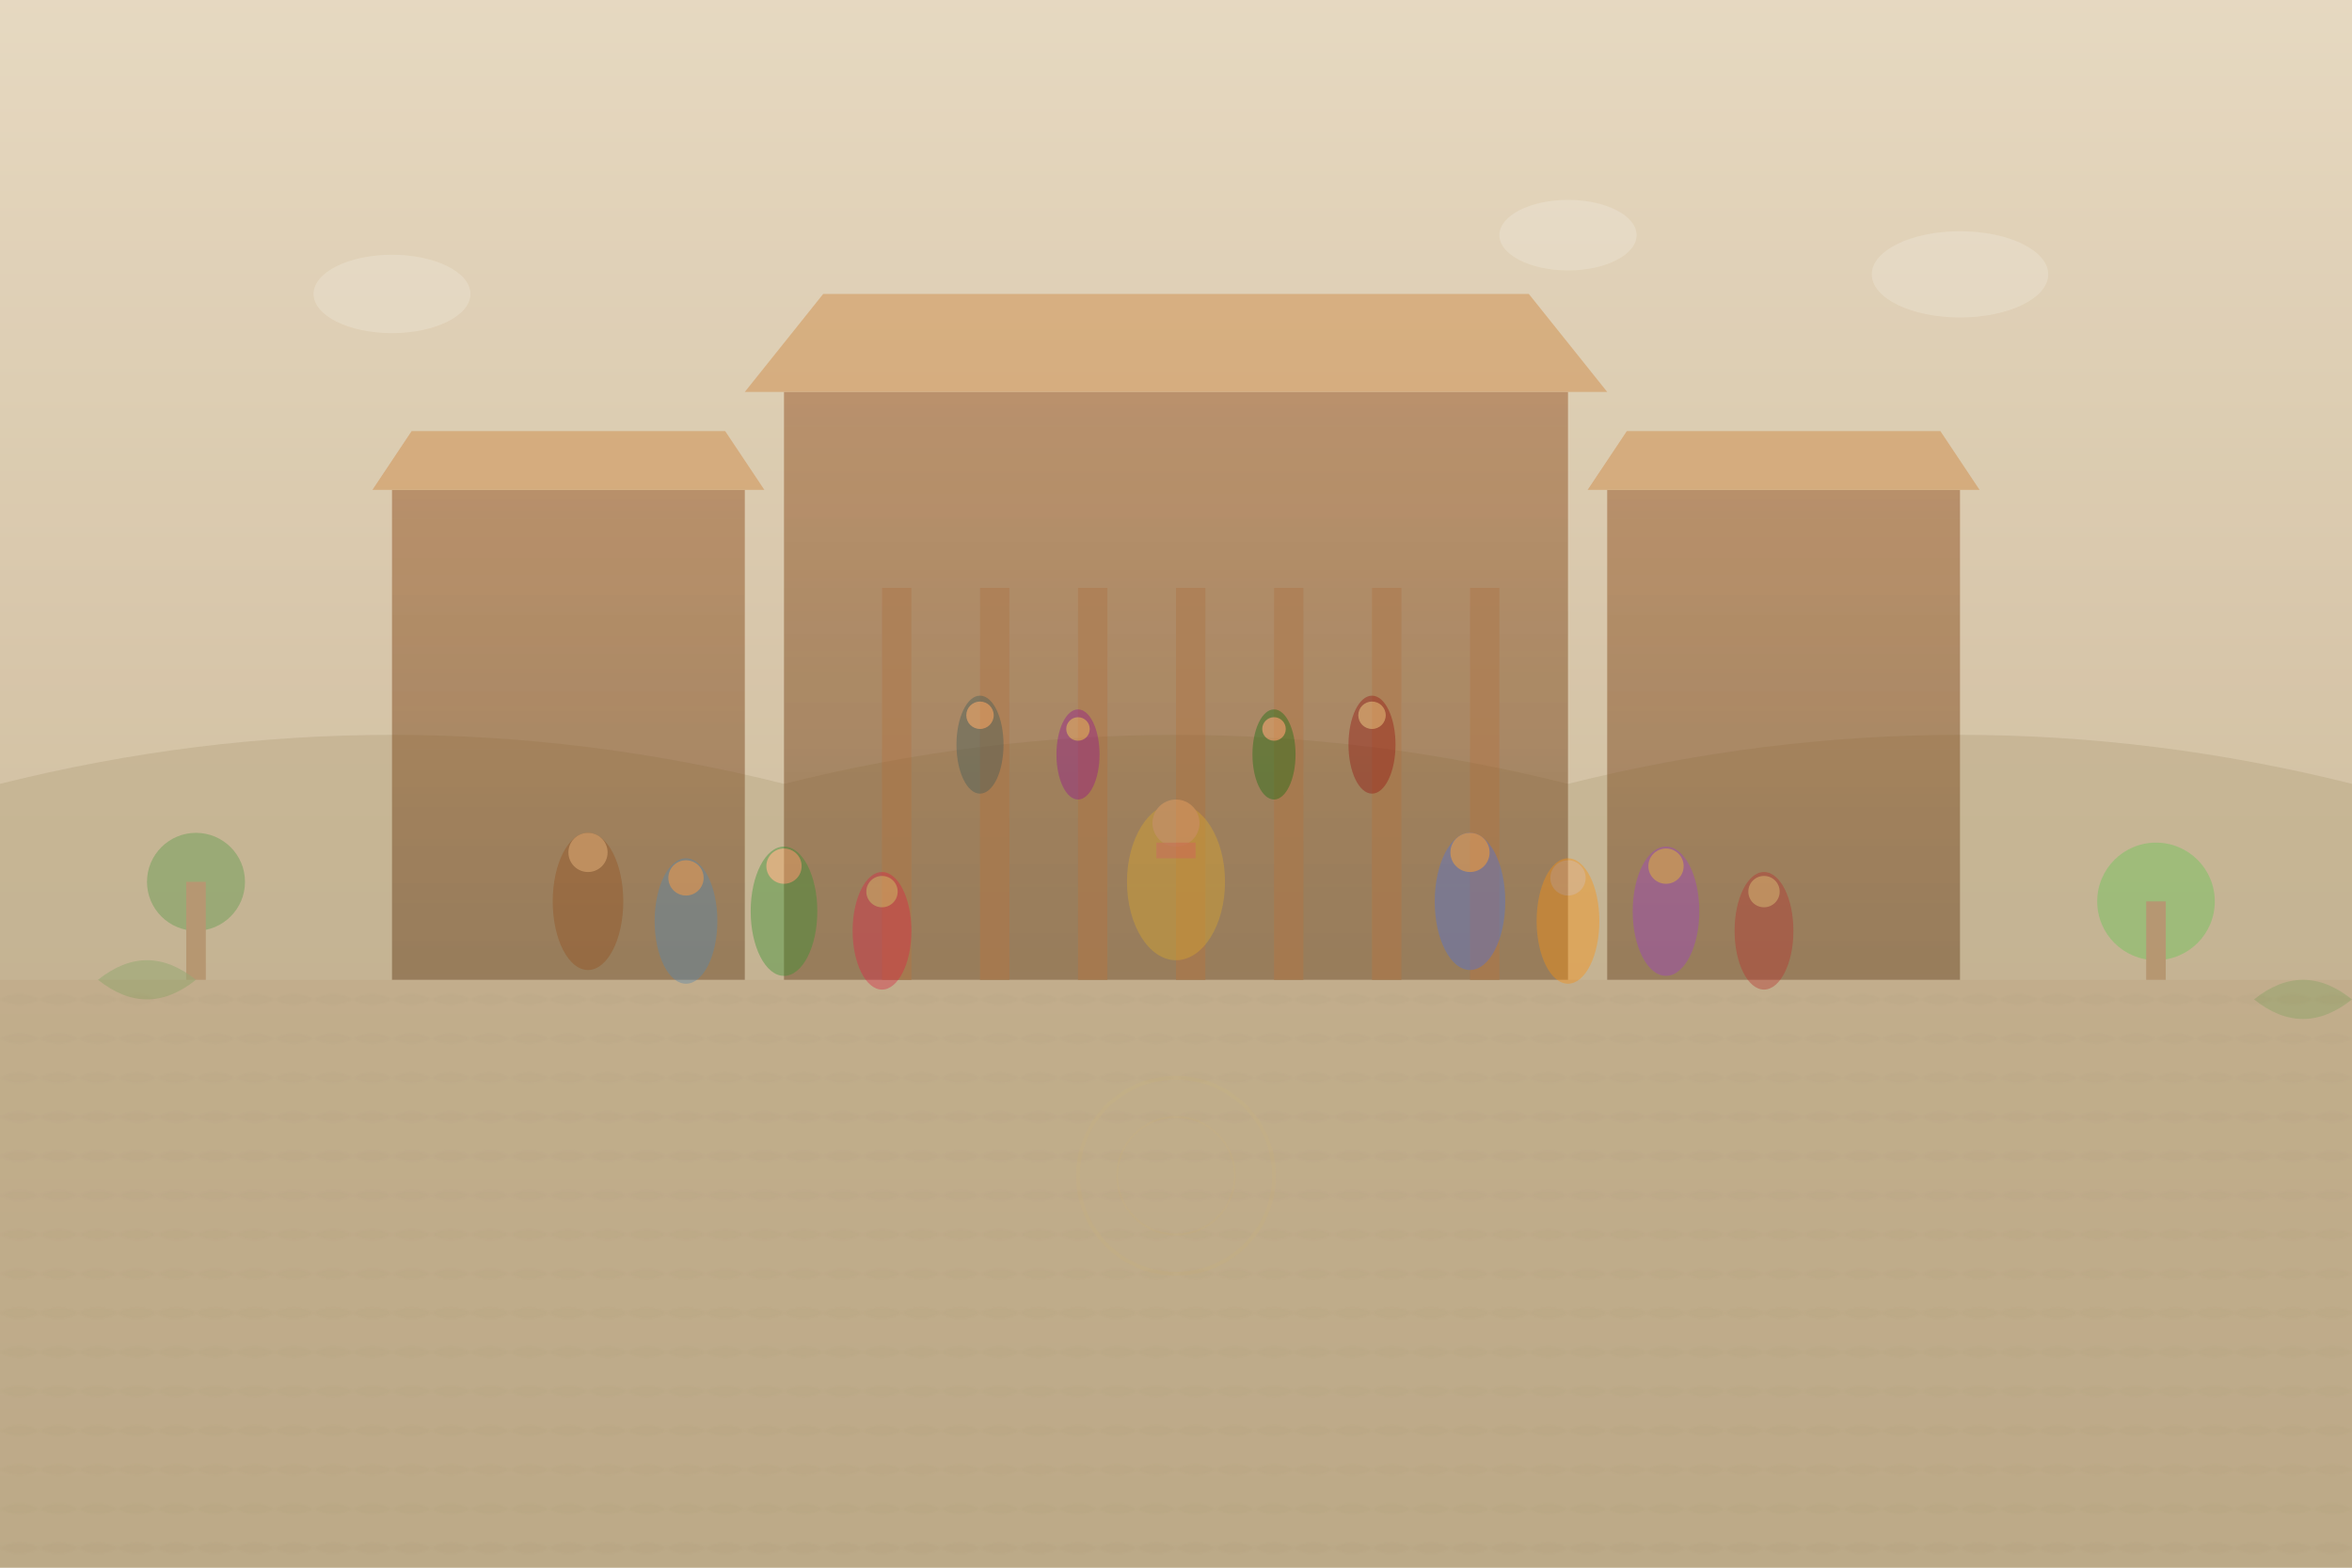 <svg xmlns="http://www.w3.org/2000/svg" viewBox="0 0 1200 800">
  <defs>
    <!-- 渐变定义 -->
    <linearGradient id="skyGradient" x1="0%" y1="0%" x2="0%" y2="100%">
      <stop offset="0%" style="stop-color:#E8DCC6;stop-opacity:1" />
      <stop offset="50%" style="stop-color:#D4C4A8;stop-opacity:1" />
      <stop offset="100%" style="stop-color:#C8B99C;stop-opacity:1" />
    </linearGradient>
    
    <linearGradient id="buildingGradient" x1="0%" y1="0%" x2="0%" y2="100%">
      <stop offset="0%" style="stop-color:#8B4513;stop-opacity:0.8" />
      <stop offset="100%" style="stop-color:#654321;stop-opacity:0.9" />
    </linearGradient>
    
    <!-- 纹理图案 -->
    <pattern id="woodTexture" patternUnits="userSpaceOnUse" width="20" height="20">
      <rect width="20" height="20" fill="#8B4513" opacity="0.3"/>
      <path d="M0,10 Q10,5 20,10 Q10,15 0,10" fill="#654321" opacity="0.2"/>
    </pattern>
  </defs>
  
  <!-- 背景 -->
  <rect width="1200" height="800" fill="url(#skyGradient)"/>
  
  <!-- 远山背景 -->
  <path d="M0,400 Q200,350 400,400 Q600,350 800,400 Q1000,350 1200,400 L1200,800 L0,800 Z" 
        fill="#A0956B" opacity="0.3"/>
  
  <!-- 建筑结构 - 传统中式建筑 -->
  <g opacity="0.6">
    <!-- 主殿 -->
    <rect x="400" y="200" width="400" height="300" fill="url(#buildingGradient)"/>
    <polygon points="380,200 420,150 780,150 820,200" fill="#CD853F" opacity="0.8"/>
    
    <!-- 侧殿 -->
    <rect x="200" y="250" width="180" height="250" fill="url(#buildingGradient)"/>
    <polygon points="190,250 210,220 370,220 390,250" fill="#CD853F" opacity="0.8"/>
    
    <rect x="820" y="250" width="180" height="250" fill="url(#buildingGradient)"/>
    <polygon points="810,250 830,220 990,220 1010,250" fill="#CD853F" opacity="0.8"/>
    
    <!-- 柱子 -->
    <rect x="450" y="300" width="15" height="200" fill="#8B4513" opacity="0.9"/>
    <rect x="500" y="300" width="15" height="200" fill="#8B4513" opacity="0.9"/>
    <rect x="550" y="300" width="15" height="200" fill="#8B4513" opacity="0.9"/>
    <rect x="600" y="300" width="15" height="200" fill="#8B4513" opacity="0.9"/>
    <rect x="650" y="300" width="15" height="200" fill="#8B4513" opacity="0.9"/>
    <rect x="700" y="300" width="15" height="200" fill="#8B4513" opacity="0.9"/>
    <rect x="750" y="300" width="15" height="200" fill="#8B4513" opacity="0.9"/>
  </g>
  
  <!-- 人物群像 -->
  <g opacity="0.4">
    <!-- 中央主要人物 - 穿金色服装的重要人物 -->
    <ellipse cx="600" cy="450" rx="25" ry="40" fill="#DAA520"/>
    <circle cx="600" cy="420" r="12" fill="#F4A460"/>
    <rect x="590" y="430" width="20" height="8" fill="#FF6347" opacity="0.8"/>
    
    <!-- 左侧人物群 -->
    <ellipse cx="300" cy="460" rx="18" ry="35" fill="#8B4513"/>
    <circle cx="300" cy="435" r="10" fill="#F4A460"/>
    
    <ellipse cx="350" cy="470" rx="16" ry="32" fill="#4682B4"/>
    <circle cx="350" cy="448" r="9" fill="#F4A460"/>
    
    <ellipse cx="400" cy="465" rx="17" ry="33" fill="#228B22"/>
    <circle cx="400" cy="442" r="9" fill="#F4A460"/>
    
    <ellipse cx="450" cy="475" rx="15" ry="30" fill="#DC143C"/>
    <circle cx="450" cy="455" r="8" fill="#F4A460"/>
    
    <!-- 右侧人物群 -->
    <ellipse cx="750" cy="460" rx="18" ry="35" fill="#4169E1"/>
    <circle cx="750" cy="435" r="10" fill="#F4A460"/>
    
    <ellipse cx="800" cy="470" rx="16" ry="32" fill="#FF8C00"/>
    <circle cx="800" cy="448" r="9" fill="#F4A460"/>
    
    <ellipse cx="850" cy="465" rx="17" ry="33" fill="#9932CC"/>
    <circle cx="850" cy="442" r="9" fill="#F4A460"/>
    
    <ellipse cx="900" cy="475" rx="15" ry="30" fill="#B22222"/>
    <circle cx="900" cy="455" r="8" fill="#F4A460"/>
    
    <!-- 后排人物 -->
    <ellipse cx="500" cy="380" rx="12" ry="25" fill="#2F4F4F"/>
    <circle cx="500" cy="365" r="7" fill="#F4A460"/>
    
    <ellipse cx="550" cy="385" rx="11" ry="23" fill="#8B008B"/>
    <circle cx="550" cy="372" r="6" fill="#F4A460"/>
    
    <ellipse cx="650" cy="385" rx="11" ry="23" fill="#006400"/>
    <circle cx="650" cy="372" r="6" fill="#F4A460"/>
    
    <ellipse cx="700" cy="380" rx="12" ry="25" fill="#8B0000"/>
    <circle cx="700" cy="365" r="7" fill="#F4A460"/>
  </g>
  
  <!-- 装饰元素 -->
  <g opacity="0.3">
    <!-- 树木 -->
    <circle cx="100" cy="450" r="25" fill="#228B22"/>
    <rect x="95" y="450" width="10" height="50" fill="#8B4513"/>
    
    <circle cx="1100" cy="460" r="30" fill="#32CD32"/>
    <rect x="1095" y="460" width="10" height="40" fill="#8B4513"/>
    
    <!-- 装饰性植物 -->
    <path d="M50,500 Q75,480 100,500 Q75,520 50,500" fill="#228B22" opacity="0.6"/>
    <path d="M1150,510 Q1175,490 1200,510 Q1175,530 1150,510" fill="#228B22" opacity="0.6"/>
    
    <!-- 云朵 -->
    <ellipse cx="200" cy="150" rx="40" ry="20" fill="#FFFFFF" opacity="0.7"/>
    <ellipse cx="800" cy="120" rx="35" ry="18" fill="#FFFFFF" opacity="0.7"/>
    <ellipse cx="1000" cy="140" rx="45" ry="22" fill="#FFFFFF" opacity="0.7"/>
  </g>
  
  <!-- 前景装饰 -->
  <g opacity="0.2">
    <!-- 地面纹理 -->
    <rect x="0" y="500" width="1200" height="300" fill="url(#woodTexture)"/>
    
    <!-- 装饰性图案 -->
    <circle cx="600" cy="600" r="50" fill="none" stroke="#DAA520" stroke-width="2" opacity="0.3"/>
    <circle cx="600" cy="600" r="30" fill="none" stroke="#DAA520" stroke-width="1" opacity="0.3"/>
  </g>
  
  <!-- 整体古典滤镜效果 -->
  <rect width="1200" height="800" fill="#D2B48C" opacity="0.1"/>
</svg>